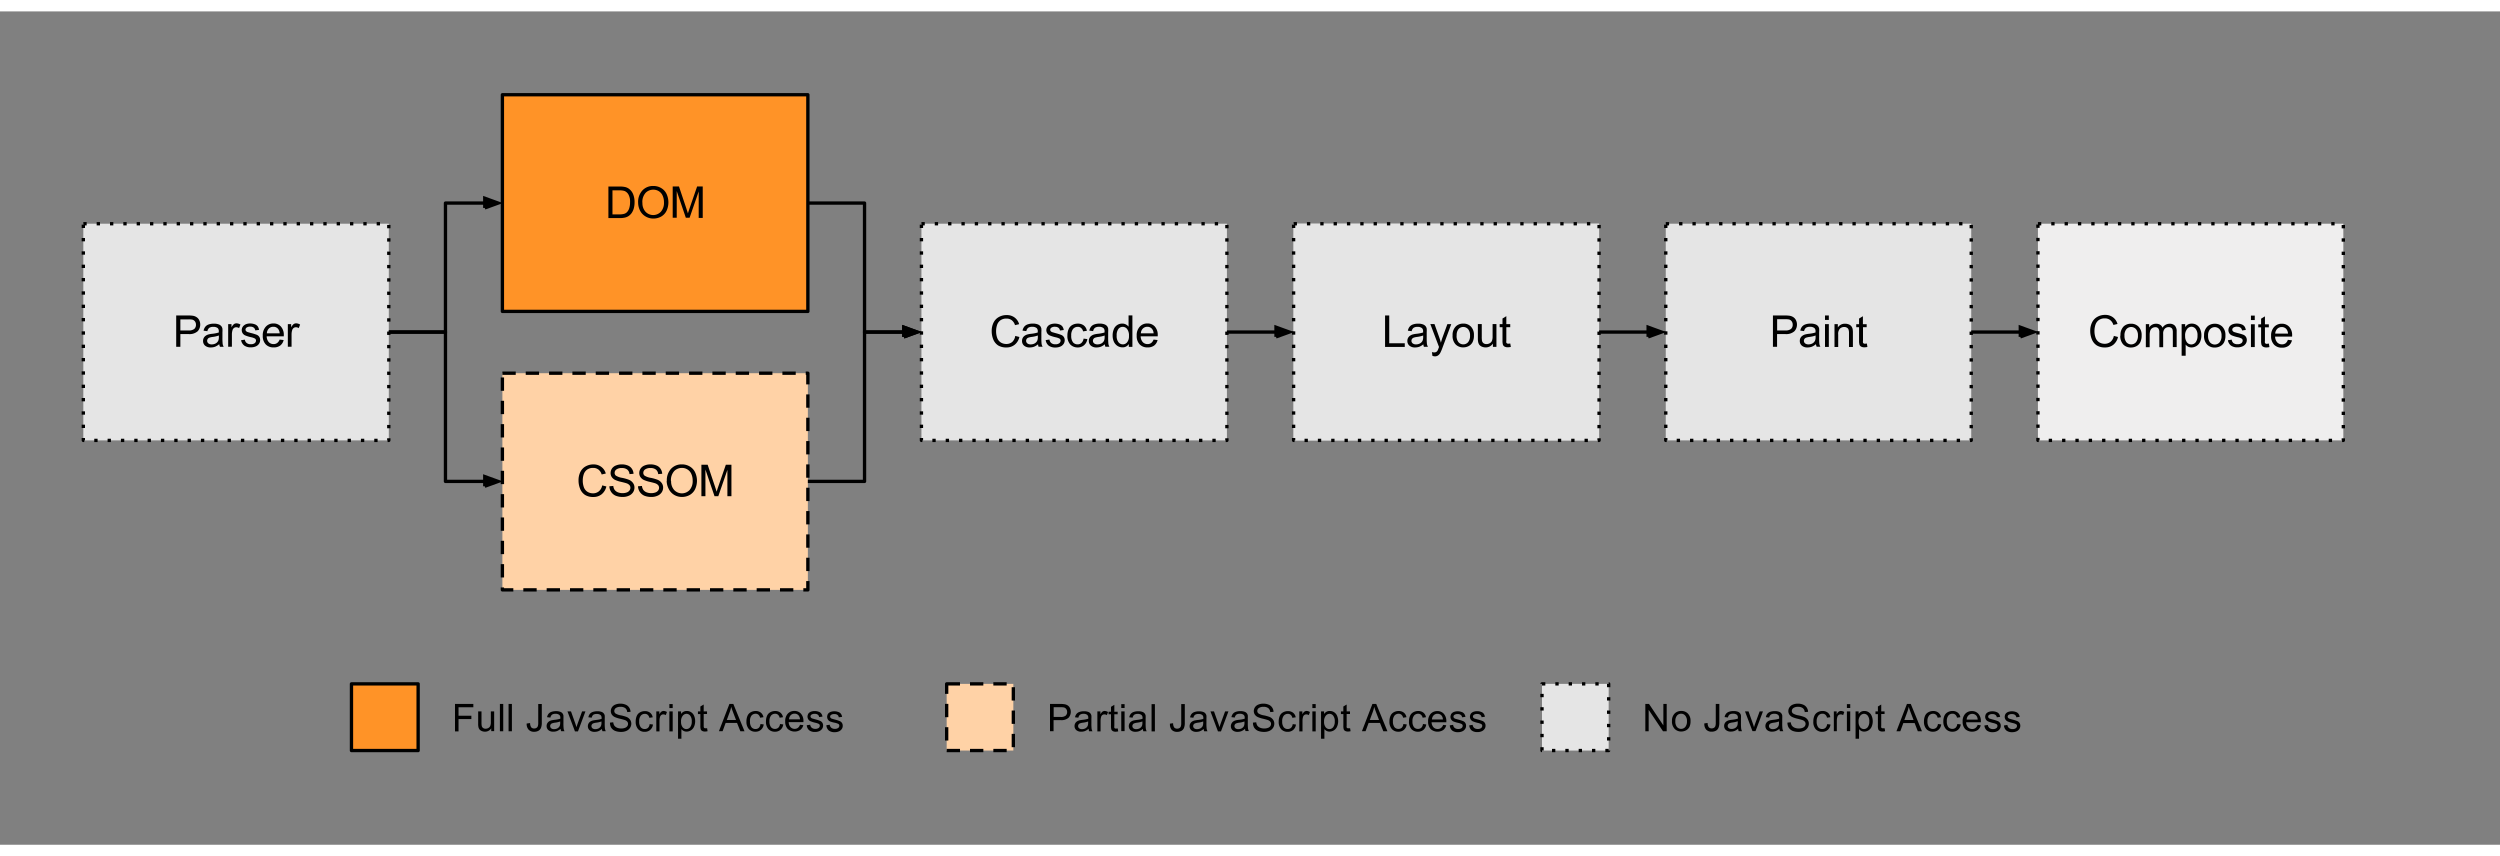 <svg xmlns="http://www.w3.org/2000/svg" id="Layer_1" width="730" height="250" data-name="Layer 1" viewBox="0 0 750 250"><rect x="0" y="0" width="750" height="250" fill="#808080" stroke="none"/><defs><style>.cls-1,.cls-6{fill:#e5e5e5}.cls-2,.cls-4,.cls-9{fill:none}.cls-2,.cls-4,.cls-6,.cls-7,.cls-9{stroke:#000}.cls-2,.cls-4,.cls-6,.cls-9{stroke-linejoin:round}.cls-2,.cls-6{stroke-dasharray:1 3}.cls-3{fill:#ff9327}.cls-5{fill:#efeeee}.cls-7{stroke-miterlimit:10}.cls-8{fill:#ffd2a6}.cls-9{stroke-dasharray:4 3}.cls-10{fill-opacity:0}</style></defs><title>browser-rendering-pipeline</title><path d="M25,63.69h91.64v65H25v-65Z" class="cls-1"/><path d="M25,63.69h91.64v65H25v-65Z" class="cls-2"/><path d="M52.86,100.66V91.22h3.56a9.43,9.43,0,0,1,1.44.08,2.85,2.85,0,0,1,1.15.45,2.22,2.22,0,0,1,.77.91,2.85,2.85,0,0,1,.29,1.29,2.9,2.9,0,0,1-.77,2,3.68,3.68,0,0,1-2.78.84H54.11v3.83H52.86v0Zm1.25-4.95h2.45a2.57,2.57,0,0,0,1.72-.45A1.62,1.62,0,0,0,58.79,94a1.65,1.65,0,0,0-.3-1,1.42,1.42,0,0,0-.79-0.53,5.44,5.44,0,0,0-1.17-.08H54.11v3.34Zm11.66,4.11a4.66,4.66,0,0,1-1.24.77,3.64,3.64,0,0,1-1.28.22,2.49,2.49,0,0,1-1.73-.55,1.81,1.81,0,0,1-.6-1.4,1.83,1.83,0,0,1,.82-1.58,2.6,2.6,0,0,1,.84-0.38,6.91,6.91,0,0,1,1-.18,10.3,10.3,0,0,0,2.06-.4V96a1.28,1.28,0,0,0-.33-1A2,2,0,0,0,64,94.64a2.09,2.09,0,0,0-1.22.29,1.67,1.67,0,0,0-.56,1l-1.14-.15a2.69,2.69,0,0,1,.51-1.17,2.18,2.18,0,0,1,1-.69,4.49,4.49,0,0,1,1.55-.25,4,4,0,0,1,1.42.21,1.88,1.88,0,0,1,.81.52,1.68,1.68,0,0,1,.36.78,7,7,0,0,1,0,1.07v1.54a17.67,17.67,0,0,0,.07,2,2.8,2.8,0,0,0,.3.82H66a2.5,2.5,0,0,1-.23-0.79h0Zm-0.1-2.6a8.32,8.32,0,0,1-1.9.44,5,5,0,0,0-1,.23,1,1,0,0,0-.26,1.7,1.55,1.55,0,0,0,1,.3,2.43,2.43,0,0,0,1.2-.29,1.87,1.87,0,0,0,.77-0.81,2.86,2.86,0,0,0,.18-1.15V97.21h0Zm2.78,3.43V93.81h1v1a2.8,2.8,0,0,1,.74-1,1.29,1.29,0,0,1,.74-0.23,2.27,2.27,0,0,1,1.2.37L71.73,95a1.68,1.68,0,0,0-.85-0.25,1.09,1.09,0,0,0-.69.23,1.17,1.17,0,0,0-.43.63A4.51,4.51,0,0,0,69.57,97v3.59H68.46v0.08Zm3.85-2,1.14-.18a1.62,1.62,0,0,0,.56,1,1.86,1.86,0,0,0,1.24.37,1.84,1.84,0,0,0,1.18-.32,1,1,0,0,0,.38-0.77,0.69,0.69,0,0,0-.34-0.62,4.41,4.41,0,0,0-1.18-.4,10.77,10.77,0,0,1-1.77-.55,1.86,1.86,0,0,1-.74-0.66,1.82,1.82,0,0,1,.52-2.4A2.33,2.33,0,0,1,74,93.76a3.54,3.54,0,0,1,1-.14,3.87,3.87,0,0,1,1.4.23,1.92,1.92,0,0,1,.91.63,2.39,2.39,0,0,1,.4,1.06l-1.13.15a1.23,1.23,0,0,0-.45-0.82,1.61,1.61,0,0,0-1-.3,1.84,1.84,0,0,0-1.14.27,0.76,0.76,0,0,0-.34.62,0.64,0.64,0,0,0,.14.4,1.08,1.08,0,0,0,.45.32l1,0.29A14.46,14.46,0,0,1,77,97a1.67,1.67,0,0,1,.77.62,1.7,1.7,0,0,1,.27,1,1.9,1.9,0,0,1-.34,1.09,2.19,2.19,0,0,1-1,.8,3.59,3.59,0,0,1-1.44.27,3.24,3.24,0,0,1-2-.55,2.59,2.59,0,0,1-.94-1.63v0Zm11.59-.2,1.2,0.14a2.87,2.87,0,0,1-1,1.63,3.19,3.19,0,0,1-2,.58,3.13,3.13,0,0,1-2.38-.92,3.61,3.61,0,0,1-.88-2.6,3.74,3.74,0,0,1,.89-2.67,3,3,0,0,1,2.31-1,2.91,2.91,0,0,1,2.24.93,3.72,3.72,0,0,1,.87,2.62v0.32H80a2.7,2.7,0,0,0,.63,1.73,1.93,1.93,0,0,0,1.44.59,1.8,1.8,0,0,0,1.09-.33A2.25,2.25,0,0,0,83.89,98.45Zm-3.81-1.88H83.9a2.33,2.33,0,0,0-.44-1.29A1.76,1.76,0,0,0,82,94.61a1.87,1.87,0,0,0-1.36.54,2.13,2.13,0,0,0-.58,1.43h0Zm6.27,4.08V93.81h1v1a2.8,2.8,0,0,1,.74-1,1.29,1.29,0,0,1,.74-0.23,2.27,2.27,0,0,1,1.2.37L89.63,95a1.68,1.68,0,0,0-.85-0.25,1.09,1.09,0,0,0-.69.23,1.17,1.17,0,0,0-.43.63A4.51,4.51,0,0,0,87.47,97v3.59H86.36v0.08Z"/><path d="M150.72,25h91.64V90H150.72V25Z" class="cls-3"/><path d="M150.72,25h91.64V90H150.72V25Z" class="cls-4"/><path d="M182.52,62V52.53h3.26a7.72,7.72,0,0,1,1.68.14,3.13,3.13,0,0,1,1.39.67A3.87,3.87,0,0,1,190,55a6.27,6.27,0,0,1,.37,2.24,6.75,6.75,0,0,1-.25,1.91,4.56,4.56,0,0,1-.65,1.37,3.62,3.62,0,0,1-.87.85,3.52,3.52,0,0,1-1.13.48,6.8,6.8,0,0,1-1.51.15h-3.4Zm1.25-1.11h2a5,5,0,0,0,1.46-.16,2.14,2.14,0,0,0,.85-0.49,3.09,3.09,0,0,0,.69-1.2,5.92,5.92,0,0,0,.25-1.83,4.37,4.37,0,0,0-.48-2.27,2.44,2.44,0,0,0-1.18-1.07,5,5,0,0,0-1.62-.19h-2v7.21h0Zm7.67-3.49a5.08,5.08,0,0,1,1.26-3.67A4.29,4.29,0,0,1,196,52.37a4.47,4.47,0,0,1,2.36.63,4,4,0,0,1,1.59,1.73,6,6,0,0,1,0,5.11,4,4,0,0,1-1.63,1.72,4.72,4.72,0,0,1-2.29.58,4.5,4.5,0,0,1-2.39-.65A4.23,4.23,0,0,1,192,59.73,5.38,5.38,0,0,1,191.44,57.37Zm1.29,0a3.8,3.8,0,0,0,.92,2.69,3.17,3.17,0,0,0,4.62,0,4,4,0,0,0,.92-2.82,4.69,4.69,0,0,0-.4-2,2.91,2.91,0,0,0-1.14-1.33,3,3,0,0,0-1.65-.46,3.2,3.2,0,0,0-2.29.92,4.07,4.07,0,0,0-1,3v0Zm9.08,4.58V52.51h1.88l2.24,6.68,0.45,1.4q0.15-.51.49-1.51l2.27-6.57h1.68v9.44h-1.21V54l-2.73,7.9h-1.13l-2.73-8v8h-1.21Z"/><path d="M276.43,63.69h91.64v65H276.43v-65Z" class="cls-1"/><path d="M276.43,63.69h91.64v65H276.43v-65Z" class="cls-2"/><path d="M304.57,97.35l1.25,0.32A4.15,4.15,0,0,1,304.4,100a3.86,3.86,0,0,1-2.49.81,4.53,4.53,0,0,1-2.49-.62A3.91,3.91,0,0,1,298,98.45a6.52,6.52,0,0,1-.49-2.54,5.56,5.56,0,0,1,.56-2.57,3.83,3.83,0,0,1,1.59-1.66A4.66,4.66,0,0,1,302,91.1a3.82,3.82,0,0,1,2.38.73,3.71,3.71,0,0,1,1.36,2l-1.24.29a2.88,2.88,0,0,0-1-1.5,2.53,2.53,0,0,0-1.57-.47,3,3,0,0,0-1.81.52,2.8,2.8,0,0,0-1,1.4,5.78,5.78,0,0,0-.29,1.81,5.92,5.92,0,0,0,.34,2.1,2.72,2.72,0,0,0,1.09,1.35,3.1,3.1,0,0,0,1.61.44,2.7,2.7,0,0,0,1.79-.6A3,3,0,0,0,304.57,97.35Zm6.89,2.47a4.67,4.67,0,0,1-1.24.77,3.64,3.64,0,0,1-1.28.22,2.49,2.49,0,0,1-1.73-.55,1.81,1.81,0,0,1-.6-1.4,1.83,1.83,0,0,1,.82-1.58,2.6,2.6,0,0,1,.84-0.38,6.91,6.91,0,0,1,1-.18,10.3,10.3,0,0,0,2.06-.4V96a1.28,1.28,0,0,0-.33-1,2,2,0,0,0-1.32-.38,2.09,2.09,0,0,0-1.22.29,1.67,1.67,0,0,0-.56,1l-1.14-.15a2.69,2.69,0,0,1,.51-1.17,2.18,2.18,0,0,1,1-.69,4.49,4.49,0,0,1,1.55-.25,4,4,0,0,1,1.42.21,1.88,1.88,0,0,1,.81.52,1.68,1.68,0,0,1,.36.78,7,7,0,0,1,0,1.07v1.54a17.67,17.67,0,0,0,.07,2,2.8,2.8,0,0,0,.3.82h-1.21a2.5,2.5,0,0,1-.16-0.79h0Zm-0.1-2.6a8.32,8.32,0,0,1-1.9.44,5,5,0,0,0-1,.23,1,1,0,0,0-.26,1.7,1.55,1.55,0,0,0,1,.3,2.43,2.43,0,0,0,1.2-.29,1.87,1.87,0,0,0,.77-0.81,2.86,2.86,0,0,0,.18-1.15V97.21h0Zm2.34,1.39,1.14-.18a1.62,1.62,0,0,0,.54,1.06,1.86,1.86,0,0,0,1.24.37,1.84,1.84,0,0,0,1.18-.32,1,1,0,0,0,.38-0.77,0.69,0.69,0,0,0-.34-0.62,4.41,4.41,0,0,0-1.18-.4,10.77,10.77,0,0,1-1.77-.55,1.86,1.86,0,0,1-.74-0.66,1.82,1.82,0,0,1,.52-2.4,2.33,2.33,0,0,1,.74-0.34,3.54,3.54,0,0,1,1-.14,3.87,3.87,0,0,1,1.4.23,1.92,1.92,0,0,1,.91.63,2.39,2.39,0,0,1,.4,1.06l-1.13.15a1.23,1.23,0,0,0-.45-0.82,1.61,1.61,0,0,0-1-.3,1.84,1.84,0,0,0-1.14.27,0.76,0.76,0,0,0-.34.62,0.64,0.64,0,0,0,.14.4,1.08,1.08,0,0,0,.45.32l1,0.29a14.46,14.46,0,0,1,1.72.54,1.67,1.67,0,0,1,.77.62,1.7,1.7,0,0,1,.27,1,1.9,1.9,0,0,1-.34,1.09,2.19,2.19,0,0,1-1,.8,3.59,3.59,0,0,1-1.44.27,3.24,3.24,0,0,1-2-.55,2.59,2.59,0,0,1-.92-1.67h0Zm11.36-.45,1.14,0.14a2.92,2.92,0,0,1-1,1.85,2.79,2.79,0,0,1-1.88.66,3,3,0,0,1-2.25-.91,3.75,3.75,0,0,1-.85-2.64,4.84,4.84,0,0,1,.36-1.94,2.57,2.57,0,0,1,1.11-1.25,3.36,3.36,0,0,1,1.63-.41,2.86,2.86,0,0,1,1.83.56,2.54,2.54,0,0,1,.91,1.59l-1.13.18a1.86,1.86,0,0,0-.58-1,1.41,1.41,0,0,0-1-.36,1.8,1.8,0,0,0-1.43.63,3,3,0,0,0-.55,2,3.13,3.13,0,0,0,.52,2,1.75,1.75,0,0,0,1.39.62,1.63,1.63,0,0,0,1.14-.41,2.13,2.13,0,0,0,.65-1.31h0Zm6.44,1.66a4.66,4.66,0,0,1-1.24.77,3.64,3.64,0,0,1-1.28.22,2.49,2.49,0,0,1-1.73-.55,1.81,1.81,0,0,1-.6-1.4,1.83,1.83,0,0,1,.82-1.58,2.6,2.6,0,0,1,.84-0.38,6.91,6.91,0,0,1,1-.18,10.3,10.3,0,0,0,2.06-.4V96a1.28,1.28,0,0,0-.33-1,2,2,0,0,0-1.32-.38,2.09,2.09,0,0,0-1.22.29,1.67,1.67,0,0,0-.56,1l-1.14-.15a2.69,2.69,0,0,1,.51-1.17,2.18,2.18,0,0,1,1-.69,4.49,4.49,0,0,1,1.55-.25,4,4,0,0,1,1.42.21,1.88,1.88,0,0,1,.81.52,1.68,1.68,0,0,1,.36.78,7,7,0,0,1,0,1.07v1.54a17.68,17.68,0,0,0,.07,2,2.8,2.8,0,0,0,.3.82h-1.21a2.5,2.5,0,0,1-.15-0.79h0Zm-0.1-2.6a8.32,8.32,0,0,1-1.9.44,5,5,0,0,0-1,.23,1,1,0,0,0-.26,1.7,1.55,1.55,0,0,0,1,.3,2.43,2.43,0,0,0,1.2-.29,1.87,1.87,0,0,0,.77-0.81,2.86,2.86,0,0,0,.18-1.15V97.21h0Zm7.24,3.43V99.78a2.12,2.12,0,0,1-1.91,1,2.72,2.72,0,0,1-1.5-.44,3,3,0,0,1-1.07-1.26,4.41,4.41,0,0,1-.37-1.85,4.78,4.78,0,0,1,.34-1.85,2.69,2.69,0,0,1,2.54-1.73,2.27,2.27,0,0,1,1.1.26,2.3,2.3,0,0,1,.8.67V91.2h1.15v9.44h-1.08ZM335,97.25a3,3,0,0,0,.55,2,1.65,1.65,0,0,0,2.6,0,2.87,2.87,0,0,0,.54-1.9,3.15,3.15,0,0,0-.55-2.06,1.65,1.65,0,0,0-1.33-.66,1.61,1.61,0,0,0-1.29.63A3.17,3.17,0,0,0,335,97.25Zm11.07,1.2,1.2,0.14a2.87,2.87,0,0,1-1,1.63,3.19,3.19,0,0,1-2,.58,3.13,3.13,0,0,1-2.38-.92,3.61,3.61,0,0,1-.88-2.6,3.74,3.74,0,0,1,.89-2.67,3,3,0,0,1,2.31-1,2.91,2.91,0,0,1,2.24.93,3.72,3.72,0,0,1,.87,2.62v0.32H342.2a2.7,2.7,0,0,0,.63,1.73,1.93,1.93,0,0,0,1.44.59,1.8,1.8,0,0,0,1.09-.33A2.25,2.25,0,0,0,346.07,98.45Zm-3.81-1.88h3.82a2.33,2.33,0,0,0-.44-1.29,1.76,1.76,0,0,0-1.43-.67,1.87,1.87,0,0,0-1.36.54,2.13,2.13,0,0,0-.59,1.43h0Z"/><path d="M388.08,63.69h91.64v65H388.08v-65Z" class="cls-5"/><path d="M388.08,63.69h91.64v65H388.08v-65Z" class="cls-6"/><path d="M415.52,100.66V91.22h1.25v8.33h4.66v1.11h-5.91Zm11.54-.84a4.67,4.67,0,0,1-1.24.77,3.64,3.64,0,0,1-1.28.22,2.49,2.49,0,0,1-1.73-.55,1.81,1.81,0,0,1-.6-1.4,1.83,1.83,0,0,1,.82-1.58,2.6,2.6,0,0,1,.84-0.38,6.9,6.9,0,0,1,1-.18,10.3,10.3,0,0,0,2.06-.4q0-.23,0-0.3a1.28,1.28,0,0,0-.33-1,2,2,0,0,0-1.32-.38,2.09,2.09,0,0,0-1.22.29,1.67,1.67,0,0,0-.56,1l-1.14-.15a2.69,2.69,0,0,1,.51-1.17,2.18,2.18,0,0,1,1-.69,4.49,4.49,0,0,1,1.55-.25,4,4,0,0,1,1.42.21,1.88,1.88,0,0,1,.81.52,1.68,1.68,0,0,1,.36.78,7,7,0,0,1,0,1.07v1.54a17.66,17.66,0,0,0,.07,2,2.8,2.8,0,0,0,.3.82h-1.21a2.5,2.5,0,0,1-.17-0.79h0Zm-0.1-2.6a8.32,8.32,0,0,1-1.9.44,5,5,0,0,0-1,.23,1,1,0,0,0-.26,1.7,1.55,1.55,0,0,0,1,.3,2.43,2.43,0,0,0,1.2-.29,1.87,1.87,0,0,0,.77-0.81,2.86,2.86,0,0,0,.18-1.15V97.21h0Zm2.76,6.07-0.14-1.09a2.79,2.79,0,0,0,.66.1,1.17,1.17,0,0,0,.62-0.14,1,1,0,0,0,.38-0.36,5.21,5.21,0,0,0,.36-0.85l0.1-.29-2.6-6.86h1.25l1.43,4q0.27,0.76.49,1.59,0.21-.8.48-1.57l1.46-4h1.17l-2.61,7a13,13,0,0,1-.65,1.55,2.28,2.28,0,0,1-.71.84,1.63,1.63,0,0,1-1,.27,2.37,2.37,0,0,1-.75-0.18h0Zm6.06-6.06a3.54,3.54,0,0,1,1.06-2.82,3.18,3.18,0,0,1,2.14-.76,3.07,3.07,0,0,1,2.31.92,3.52,3.52,0,0,1,.89,2.56,4.49,4.49,0,0,1-.4,2.07,2.76,2.76,0,0,1-1.15,1.18,3.39,3.39,0,0,1-1.65.41,3.09,3.09,0,0,1-2.32-.92,3.69,3.69,0,0,1-.89-2.63h0Zm1.2,0a3,3,0,0,0,.56,2,1.92,1.92,0,0,0,2.71.18l0.18-.18a3,3,0,0,0,.58-2,2.78,2.78,0,0,0-.58-1.91,1.92,1.92,0,0,0-2.71-.18l-0.18.18a2.92,2.92,0,0,0-.54,1.92h0Zm10.89,3.42v-1a2.53,2.53,0,0,1-2.17,1.15,2.82,2.82,0,0,1-1.14-.23,2,2,0,0,1-.78-0.58,2.23,2.23,0,0,1-.34-0.87,4.91,4.91,0,0,1-.08-1.07V93.8h1.17v3.79a7,7,0,0,0,.07,1.22,1.24,1.24,0,0,0,.45.73,1.45,1.45,0,0,0,.88.26,1.92,1.92,0,0,0,1-.26,1.53,1.53,0,0,0,.66-0.73,3.68,3.68,0,0,0,.19-1.35V93.79h1.15v6.84h-1Zm5.22-1,0.16,1a4.11,4.11,0,0,1-.88.11,2,2,0,0,1-1-.21,1.14,1.14,0,0,1-.48-0.52,4.32,4.32,0,0,1-.14-1.37V94.73H449.9V93.82h0.85V92.13l1.15-.7v2.39h1.17v0.91H451.9v4a2.35,2.35,0,0,0,0,.65,0.53,0.53,0,0,0,.21.22,0.75,0.75,0,0,0,.38.08,4.18,4.18,0,0,0,.54-0.05v0Z"/><path d="M499.73,63.69h91.64v65H499.73v-65Z" class="cls-1"/><path d="M499.73,63.69h91.64v65H499.73v-65Z" class="cls-2"/><path d="M531.88,100.66V91.22h3.56a9.43,9.43,0,0,1,1.44.08,2.85,2.85,0,0,1,1.15.45,2.22,2.22,0,0,1,.77.91,2.85,2.85,0,0,1,.29,1.29,2.9,2.9,0,0,1-.77,2,3.68,3.68,0,0,1-2.78.84h-2.42v3.83h-1.25v0Zm1.25-4.95h2.45a2.57,2.57,0,0,0,1.72-.45,1.62,1.62,0,0,0,.51-1.28,1.65,1.65,0,0,0-.3-1,1.42,1.42,0,0,0-.78-0.56,5.44,5.44,0,0,0-1.17-.08h-2.42v3.38h0Zm11.66,4.11a4.67,4.67,0,0,1-1.24.77,3.64,3.64,0,0,1-1.28.22,2.49,2.49,0,0,1-1.73-.55,1.81,1.81,0,0,1-.6-1.4,1.83,1.83,0,0,1,.82-1.58,2.6,2.6,0,0,1,.84-0.38,6.91,6.91,0,0,1,1-.18,10.3,10.3,0,0,0,2.06-.4V96a1.28,1.28,0,0,0-.33-1,2,2,0,0,0-1.32-.38,2.09,2.09,0,0,0-1.22.29,1.67,1.67,0,0,0-.56,1l-1.14-.15a2.69,2.69,0,0,1,.51-1.17,2.18,2.18,0,0,1,1-.69,4.49,4.49,0,0,1,1.55-.25,4,4,0,0,1,1.42.21,1.88,1.88,0,0,1,.81.52,1.68,1.68,0,0,1,.36.78,7,7,0,0,1,0,1.07v1.54a17.67,17.67,0,0,0,.07,2,2.8,2.8,0,0,0,.3.82H545a2.5,2.5,0,0,1-.21-0.79h0Zm-0.1-2.6a8.32,8.32,0,0,1-1.9.44,5,5,0,0,0-1,.23,1,1,0,0,0-.26,1.7,1.55,1.55,0,0,0,1,.3,2.43,2.43,0,0,0,1.2-.29,1.87,1.87,0,0,0,.77-0.81,2.86,2.86,0,0,0,.18-1.15V97.21h0Zm2.81-4.67V91.22h1.15v1.33H547.5Zm0,8.11V93.82h1.15v6.84H547.5Zm2.85,0V93.82h1v1a2.47,2.47,0,0,1,2.18-1.13,2.81,2.81,0,0,1,1.13.22,1.76,1.76,0,0,1,.78.59,2.1,2.1,0,0,1,.36.85,6.17,6.17,0,0,1,.07,1.13v4.2H554.7V96.45a3,3,0,0,0-.14-1,1,1,0,0,0-.47-0.56,1.47,1.47,0,0,0-.81-0.22,1.88,1.88,0,0,0-1.28.47,2.32,2.32,0,0,0-.54,1.79v3.74h-1.11Zm9.71-1,0.16,1a4.11,4.11,0,0,1-.88.11,2,2,0,0,1-1-.21,1.14,1.14,0,0,1-.48-0.52,4.32,4.32,0,0,1-.14-1.37V94.74h-0.85V93.83h0.85V92.14l1.15-.7v2.39H560v0.91H558.9v4a2.34,2.34,0,0,0,0,.65,0.53,0.53,0,0,0,.21.22,0.75,0.75,0,0,0,.38.08,4.18,4.18,0,0,0,.52-0.06v0Z"/><path d="M611.38,63.69H703v65H611.38v-65Z" class="cls-5"/><path d="M611.38,63.69H703v65H611.38v-65Z" class="cls-2"/><path d="M634.15,97.35l1.25,0.32A4.15,4.15,0,0,1,634,100a3.86,3.86,0,0,1-2.49.81,4.53,4.53,0,0,1-2.49-.62,3.91,3.91,0,0,1-1.46-1.8,6.52,6.52,0,0,1-.49-2.54,5.56,5.56,0,0,1,.56-2.57,3.83,3.83,0,0,1,1.59-1.66,4.66,4.66,0,0,1,2.29-.58,3.82,3.82,0,0,1,2.38.73,3.71,3.71,0,0,1,1.36,2l-1.24.29a2.88,2.88,0,0,0-1-1.5,2.53,2.53,0,0,0-1.57-.47,3,3,0,0,0-1.81.52,2.8,2.8,0,0,0-1,1.4,5.78,5.78,0,0,0-.29,1.81,5.92,5.92,0,0,0,.34,2.1,2.72,2.72,0,0,0,1.09,1.35,3.1,3.1,0,0,0,1.61.44,2.7,2.7,0,0,0,1.79-.6A3,3,0,0,0,634.15,97.35Zm2-.11a3.54,3.54,0,0,1,1-2.79,3.18,3.18,0,0,1,2.14-.76,3.07,3.07,0,0,1,2.31.92,3.52,3.52,0,0,1,.89,2.56,4.49,4.49,0,0,1-.4,2.07,2.76,2.76,0,0,1-1.15,1.18,3.39,3.39,0,0,1-1.65.41,3.09,3.09,0,0,1-2.32-.92,3.69,3.69,0,0,1-.88-2.67h0Zm1.2,0a3,3,0,0,0,.56,2,1.92,1.92,0,0,0,2.71.18l0.18-.18a3,3,0,0,0,.58-2,2.78,2.78,0,0,0-.58-1.91,1.92,1.92,0,0,0-2.71-.18l-0.18.18a2.93,2.93,0,0,0-.57,1.91h0Zm6.4,3.42V93.82h1v1A2.34,2.34,0,0,1,645.6,94a2.45,2.45,0,0,1,1.22-.3,2.21,2.21,0,0,1,1.24.32,1.64,1.64,0,0,1,.69.88,2.46,2.46,0,0,1,2.12-1.2,2.09,2.09,0,0,1,1.57.56A2.39,2.39,0,0,1,653,96v4.7h-1.15V96.39a3.17,3.17,0,0,0-.11-1,0.91,0.91,0,0,0-.41-0.49,1.28,1.28,0,0,0-.7-0.19,1.62,1.62,0,0,0-1.2.48,2.11,2.11,0,0,0-.48,1.54v4H647.8V96.29a1.94,1.94,0,0,0-.29-1.17,1.05,1.05,0,0,0-.92-0.38,1.66,1.66,0,0,0-.91.26,1.51,1.51,0,0,0-.6.76,4.41,4.41,0,0,0-.18,1.43v3.54h-1.17Zm10.74,2.62V93.81h1.06V94.7a2.59,2.59,0,0,1,.84-0.78,2.39,2.39,0,0,1,1.15-.26,2.65,2.65,0,0,1,2.54,1.73,4.53,4.53,0,0,1,.34,1.79,4.64,4.64,0,0,1-.37,1.9,2.85,2.85,0,0,1-2.61,1.73,2.3,2.3,0,0,1-1-.23,2.27,2.27,0,0,1-.74-0.63v3.34h-1.21Zm1.06-6a3,3,0,0,0,.54,2,1.64,1.64,0,0,0,1.29.63,1.68,1.68,0,0,0,1.32-.65,3.13,3.13,0,0,0,.55-2,3,3,0,0,0-.54-2,1.6,1.6,0,0,0-1.28-.66,1.68,1.68,0,0,0-1.32.7,3.1,3.1,0,0,0-.58,2h0Zm5.68,0a3.54,3.54,0,0,1,1.06-2.82,3.18,3.18,0,0,1,2.14-.76,3.07,3.07,0,0,1,2.31.92,3.52,3.52,0,0,1,.89,2.56,4.49,4.49,0,0,1-.4,2.07,2.76,2.76,0,0,1-1.15,1.18,3.39,3.39,0,0,1-1.65.41,3.09,3.09,0,0,1-2.32-.92,3.69,3.69,0,0,1-.9-2.68Zm1.2,0a3,3,0,0,0,.56,2,1.92,1.92,0,0,0,2.71.18l0.18-.18a3,3,0,0,0,.58-2,2.78,2.78,0,0,0-.58-1.91,1.92,1.92,0,0,0-2.71-.18l-0.18.18a2.92,2.92,0,0,0-.58,1.87Zm5.94,1.37,1.14-.18a1.62,1.62,0,0,0,.49,1,1.86,1.86,0,0,0,1.24.37,1.84,1.84,0,0,0,1.18-.32,1,1,0,0,0,.38-0.77,0.69,0.69,0,0,0-.34-0.62,4.41,4.41,0,0,0-1.18-.4,10.77,10.77,0,0,1-1.77-.55,1.86,1.86,0,0,1-.74-0.66,1.82,1.82,0,0,1,.52-2.4,2.33,2.33,0,0,1,.74-0.34,3.54,3.54,0,0,1,1-.14,3.87,3.87,0,0,1,1.4.23,1.92,1.92,0,0,1,.91.63,2.39,2.39,0,0,1,.4,1.06l-1.13.15a1.23,1.23,0,0,0-.45-0.82,1.61,1.61,0,0,0-1-.3,1.84,1.84,0,0,0-1.14.27,0.76,0.76,0,0,0-.34.62,0.64,0.64,0,0,0,.14.4,1.08,1.08,0,0,0,.45.32l1,0.29A14.46,14.46,0,0,1,673,97a1.67,1.67,0,0,1,.77.62,1.7,1.7,0,0,1,.27,1,1.9,1.9,0,0,1-.34,1.09,2.19,2.19,0,0,1-1,.8,3.59,3.59,0,0,1-1.44.27,3.24,3.24,0,0,1-2-.55,2.59,2.59,0,0,1-.9-1.63Zm6.91-6.06V91.26h1.15v1.33h-1.15Zm0,8.11V93.86h1.15v6.84h-1.15Zm5.39-1,0.16,1a4.11,4.11,0,0,1-.88.11,2,2,0,0,1-1-.21,1.14,1.14,0,0,1-.48-0.52,4.32,4.32,0,0,1-.14-1.37V94.78h-0.85V93.87h0.85V92.18l1.15-.7v2.39h1.17v0.91h-1.17v4a2.34,2.34,0,0,0,0,.65,0.53,0.53,0,0,0,.21.22,0.75,0.75,0,0,0,.38.08,4.18,4.18,0,0,0,.54-0.1V99.7Zm5.72-1.17,1.2,0.14a2.87,2.87,0,0,1-1,1.63,3.19,3.19,0,0,1-2,.58,3.13,3.13,0,0,1-2.38-.92,3.61,3.61,0,0,1-.88-2.6,3.74,3.74,0,0,1,.89-2.67,3,3,0,0,1,2.31-1,2.91,2.91,0,0,1,2.24.93,3.72,3.72,0,0,1,.87,2.62v0.32h-5.11a2.7,2.7,0,0,0,.63,1.73,1.93,1.93,0,0,0,1.44.59,1.8,1.8,0,0,0,1.09-.33,2.25,2.25,0,0,0,.69-1.1v0.08Zm-3.81-1.88h3.82a2.33,2.33,0,0,0-.44-1.29,1.76,1.76,0,0,0-1.43-.67,1.87,1.87,0,0,0-1.36.54,2.13,2.13,0,0,0-.6,1.35v0.07Z"/><path d="M368.08,96.19H382.8" class="cls-4"/><path d="M382.8,97.64l4-1.45-4-1.45v2.9Z" class="cls-7"/><path d="M479.72,96.19h14.72" class="cls-4"/><path d="M494.44,97.64l4-1.45-4-1.45v2.9Z" class="cls-7"/><path d="M591.37,96.19h14.72" class="cls-4"/><path d="M606.09,97.64l4-1.45-4-1.45v2.9Z" class="cls-7"/><path d="M150.72,108.54h91.64v65H150.72v-65Z" class="cls-8"/><path d="M150.72,108.54h91.64v65H150.72v-65Z" class="cls-9"/><path d="M180.66,142.19l1.25,0.32a4.15,4.15,0,0,1-1.42,2.35,3.86,3.86,0,0,1-2.49.81,4.53,4.53,0,0,1-2.49-.62,3.91,3.91,0,0,1-1.46-1.8,6.51,6.51,0,0,1-.49-2.54,5.56,5.56,0,0,1,.56-2.57,3.83,3.83,0,0,1,1.59-1.66,4.66,4.66,0,0,1,2.29-.58,3.82,3.82,0,0,1,2.38.73,3.71,3.71,0,0,1,1.36,2l-1.24.29a2.88,2.88,0,0,0-1-1.5,2.53,2.53,0,0,0-1.57-.47,3,3,0,0,0-1.81.52,2.8,2.8,0,0,0-1,1.4,5.78,5.78,0,0,0-.29,1.81,5.92,5.92,0,0,0,.34,2.1,2.72,2.72,0,0,0,1.09,1.35,3.1,3.1,0,0,0,1.61.44,2.7,2.7,0,0,0,1.79-.6A3,3,0,0,0,180.66,142.19Zm2.15,0.27,1.18-.1a2.6,2.6,0,0,0,.38,1.15,2.26,2.26,0,0,0,.95.74,3.69,3.69,0,0,0,1.46.27,3.59,3.59,0,0,0,1.26-.21,1.75,1.75,0,0,0,.81-0.59,1.33,1.33,0,0,0,.27-0.81,1.2,1.2,0,0,0-.26-0.77,2,2,0,0,0-.85-0.56q-0.38-.14-1.69-0.45a8.82,8.82,0,0,1-1.81-.59,2.69,2.69,0,0,1-1-.88,2.17,2.17,0,0,1-.33-1.18,2.41,2.41,0,0,1,.4-1.33,2.52,2.52,0,0,1,1.2-.93,4.42,4.42,0,0,1,1.73-.33,4.65,4.65,0,0,1,1.85.34,2.59,2.59,0,0,1,1.22,1,2.88,2.88,0,0,1,.48,1.48l-1.21.1a1.9,1.9,0,0,0-.66-1.35,2.47,2.47,0,0,0-1.63-.47,2.59,2.59,0,0,0-1.65.43,1.23,1.23,0,0,0-.52,1,1.07,1.07,0,0,0,.37.84,4.91,4.91,0,0,0,1.88.67,12,12,0,0,1,2.09.6,2.81,2.81,0,0,1,1.21,1,2.29,2.29,0,0,1,.4,1.33,2.57,2.57,0,0,1-.44,1.43,2.82,2.82,0,0,1-1.24,1,4.25,4.25,0,0,1-1.81.37,5.45,5.45,0,0,1-2.14-.37,3.11,3.11,0,0,1-1.36-1.13,3.22,3.22,0,0,1-.54-1.71h0Zm8.6,0,1.18-.1a2.6,2.6,0,0,0,.38,1.15,2.26,2.26,0,0,0,.95.74,3.69,3.69,0,0,0,1.46.27,3.59,3.59,0,0,0,1.26-.21,1.75,1.75,0,0,0,.81-0.59,1.33,1.33,0,0,0,.27-0.81,1.2,1.2,0,0,0-.26-0.77,2,2,0,0,0-.85-0.56q-0.38-.14-1.69-0.45a8.82,8.82,0,0,1-1.81-.59,2.69,2.69,0,0,1-1-.88,2.17,2.17,0,0,1-.33-1.18,2.41,2.41,0,0,1,.4-1.33,2.52,2.52,0,0,1,1.2-.93,4.42,4.42,0,0,1,1.73-.33,4.65,4.65,0,0,1,1.85.34,2.59,2.59,0,0,1,1.22,1,2.88,2.88,0,0,1,.48,1.48l-1.21.1a1.9,1.9,0,0,0-.66-1.35,2.47,2.47,0,0,0-1.63-.47,2.59,2.59,0,0,0-1.65.43,1.23,1.23,0,0,0-.52,1,1.07,1.07,0,0,0,.37.84,4.91,4.91,0,0,0,1.88.67,12,12,0,0,1,2.09.6,2.81,2.81,0,0,1,1.21,1,2.29,2.29,0,0,1,.4,1.33,2.57,2.57,0,0,1-.44,1.43,2.82,2.82,0,0,1-1.24,1,4.25,4.25,0,0,1-1.81.37,5.45,5.45,0,0,1-2.14-.37,3.11,3.11,0,0,1-1.36-1.13,3.22,3.22,0,0,1-.55-1.71h0Zm8.64-1.57a5.08,5.08,0,0,1,1.26-3.67,4.29,4.29,0,0,1,3.26-1.33,4.47,4.47,0,0,1,2.36.63,4,4,0,0,1,1.59,1.73,6,6,0,0,1,0,5.11,4,4,0,0,1-1.63,1.72,4.72,4.72,0,0,1-2.29.58,4.5,4.5,0,0,1-2.39-.65,4.23,4.23,0,0,1-1.59-1.76,5.38,5.38,0,0,1-.62-2.35h0.05Zm1.29,0a3.8,3.8,0,0,0,.92,2.69,3.17,3.17,0,0,0,4.62,0,4,4,0,0,0,.92-2.82,4.69,4.69,0,0,0-.4-2,2.91,2.91,0,0,0-1.14-1.33,3,3,0,0,0-1.68-.48,3.2,3.2,0,0,0-2.29.92,4.07,4.07,0,0,0-1,3.06v0Zm9.08,4.58V136h1.88l2.24,6.68,0.45,1.4q0.15-.51.49-1.51l2.27-6.57h1.68v9.44h-1.21v-7.9l-2.73,7.9h-1.13l-2.73-8v8h-1.21Z"/><path d="M116.64,96.19h17V57.5h17" class="cls-10"/><path d="M116.64,96.19h17V57.5h11.75" class="cls-4"/><path d="M145.43,58.95l4-1.45-4-1.45v2.9Z" class="cls-7"/><path d="M116.64,96.19h17V141h17" class="cls-10"/><path d="M116.64,96.19h17V141h11.75" class="cls-4"/><path d="M145.43,142.45l4-1.45-4-1.45v2.9Z" class="cls-7"/><path d="M242.36,57.5h17V96.19h17" class="cls-10"/><path d="M242.36,57.5h17V96.19h11.75" class="cls-4"/><path d="M271.15,97.64l4-1.45-4-1.45v2.9Z" class="cls-7"/><path d="M242.36,141h17V96.2h17" class="cls-10"/><path d="M242.36,141h17V96.2h11.75" class="cls-4"/><path d="M271.15,97.65l4-1.45-4-1.45v2.9Z" class="cls-7"/><path d="M105.44,201.74h20v20h-20v-20Z" class="cls-3"/><path d="M105.44,201.74h20v20h-20v-20Z" class="cls-4"/><path d="M127.65,196.79H286.51V226.7H127.65V196.79Z" class="cls-10"/><path d="M136.5,215.95v-8.19H142v1h-4.44v2.53h3.85v1h-3.85V216H136.5v-0.06Zm10.87,0v-0.87a2.19,2.19,0,0,1-1.88,1,2.42,2.42,0,0,1-1-.21,1.65,1.65,0,0,1-.67-0.51,1.81,1.81,0,0,1-.3-0.74,4.48,4.48,0,0,1-.07-0.93V210h1v3.28a5.24,5.24,0,0,0,.07,1.06,1.1,1.1,0,0,0,.4.63,1.25,1.25,0,0,0,.76.22,1.66,1.66,0,0,0,.85-0.23,1.3,1.3,0,0,0,.56-0.63,3.14,3.14,0,0,0,.16-1.15V210h1v5.92h-0.88Zm2.6,0v-8.19h1v8.19h-1Zm2.6,0v-8.19h1v8.19h-1Zm5.46-2.32,1-.14a2.21,2.21,0,0,0,.34,1.29,1.14,1.14,0,0,0,.88.34,1.28,1.28,0,0,0,.69-0.18,1,1,0,0,0,.41-0.51,3.15,3.15,0,0,0,.12-1v-5.65h1.07v5.58a4.09,4.09,0,0,1-.25,1.59,1.8,1.8,0,0,1-.78.87,2.63,2.63,0,0,1-1.26.29,2.14,2.14,0,0,1-1.65-.62,2.52,2.52,0,0,1-.6-1.86h0Zm10.15,1.59a3.89,3.89,0,0,1-1.07.67,3.08,3.08,0,0,1-1.1.19,2.15,2.15,0,0,1-1.51-.48,1.59,1.59,0,0,1-.52-1.22,1.63,1.63,0,0,1,.19-0.78,1.73,1.73,0,0,1,.52-0.59,2.5,2.5,0,0,1,.73-0.33q0.29-.07.89-0.15a8.63,8.63,0,0,0,1.79-.34v-0.26a1.09,1.09,0,0,0-.29-0.87,1.66,1.66,0,0,0-1.14-.34,1.82,1.82,0,0,0-1.06.25,1.55,1.55,0,0,0-.49.88l-1-.12a2.35,2.35,0,0,1,.43-1,1.94,1.94,0,0,1,.89-0.6,4.08,4.08,0,0,1,1.35-.21,3.53,3.53,0,0,1,1.24.18,1.43,1.43,0,0,1,1,1.13,7,7,0,0,1,0,.93v1.29a13.29,13.29,0,0,0,.07,1.77,2.55,2.55,0,0,0,.25.71h-1a2.42,2.42,0,0,1-.17-0.7h0ZM168.1,213a6.82,6.82,0,0,1-1.63.38,4.15,4.15,0,0,0-.88.21,0.84,0.84,0,0,0-.4.33,0.82,0.82,0,0,0-.14.47,0.88,0.88,0,0,0,.3.67,1.33,1.33,0,0,0,.89.26,2.12,2.12,0,0,0,1-.25,1.65,1.65,0,0,0,.67-0.7,2.53,2.53,0,0,0,.15-1V213h0Zm4.39,3L170.24,210h1.06l1.26,3.54q0.21,0.58.38,1.2,0.14-.47.37-1.13l1.32-3.61h1L173.39,216h-0.9Zm8.07-.73a3.89,3.89,0,0,1-1.07.67,3.08,3.08,0,0,1-1.1.19,2.15,2.15,0,0,1-1.51-.48,1.59,1.59,0,0,1-.52-1.22,1.63,1.63,0,0,1,.19-0.78,1.73,1.73,0,0,1,.52-0.59,2.5,2.5,0,0,1,.73-0.33q0.29-.07.89-0.15a8.63,8.63,0,0,0,1.79-.34v-0.26a1.09,1.09,0,0,0-.29-0.87,1.66,1.66,0,0,0-1.14-.34A1.82,1.82,0,0,0,178,211a1.55,1.55,0,0,0-.49.88l-1-.12a2.35,2.35,0,0,1,.43-1,1.94,1.94,0,0,1,.89-0.6,4.08,4.08,0,0,1,1.35-.21,3.53,3.53,0,0,1,1.24.18,1.43,1.43,0,0,1,1,1.13,7,7,0,0,1,0,.93v1.27a13.29,13.29,0,0,0,.07,1.77,2.55,2.55,0,0,0,.25.71h-1a2.42,2.42,0,0,1-.17-0.7h0ZM180.48,213a6.82,6.82,0,0,1-1.63.38,4.15,4.15,0,0,0-.88.21,0.84,0.84,0,0,0-.4.33,0.82,0.82,0,0,0-.14.47,0.88,0.88,0,0,0,.3.67,1.33,1.33,0,0,0,.89.26,2.12,2.12,0,0,0,1-.25,1.65,1.65,0,0,0,.67-0.7,2.53,2.53,0,0,0,.15-1V213h0Zm2.49,0.36,1-.1a2.3,2.3,0,0,0,.33,1,2,2,0,0,0,.82.63,3.27,3.27,0,0,0,1.26.23,3,3,0,0,0,1.09-.18,1.51,1.51,0,0,0,.71-0.49,1.21,1.21,0,0,0,.23-0.71,1,1,0,0,0-.23-0.67,1.6,1.6,0,0,0-.73-0.48q-0.33-.12-1.46-0.4a8,8,0,0,1-1.58-.51,2.19,2.19,0,0,1-.88-0.76,1.92,1.92,0,0,1-.29-1,2.1,2.1,0,0,1,.34-1.15,2.19,2.19,0,0,1,1-.81,3.86,3.86,0,0,1,1.51-.29,3.93,3.93,0,0,1,1.59.3,2.25,2.25,0,0,1,1.07.87,2.38,2.38,0,0,1,.41,1.28l-1,.08a1.64,1.64,0,0,0-.56-1.17,2.2,2.2,0,0,0-1.43-.4,2.31,2.31,0,0,0-1.43.36,1.07,1.07,0,0,0-.45.87,0.94,0.94,0,0,0,.32.73,4.31,4.31,0,0,0,1.63.59,10.84,10.84,0,0,1,1.81.51,2.39,2.39,0,0,1,1,.84,2,2,0,0,1,.34,1.17,2.22,2.22,0,0,1-.37,1.22,2.5,2.5,0,0,1-1.07.91,3.8,3.8,0,0,1-1.58.32,4.86,4.86,0,0,1-1.87-.32,2.66,2.66,0,0,1-1.17-1,2.84,2.84,0,0,1-.33-1.49Zm11.92,0.45,1,0.12a2.51,2.51,0,0,1-.82,1.61,2.43,2.43,0,0,1-1.63.58,2.56,2.56,0,0,1-2-.8,3.26,3.26,0,0,1-.73-2.28,4.11,4.11,0,0,1,.32-1.68,2.19,2.19,0,0,1,1-1.09,2.87,2.87,0,0,1,1.42-.36,2.45,2.45,0,0,1,1.58.49,2.16,2.16,0,0,1,.78,1.37l-1,.15a1.6,1.6,0,0,0-.49-0.89,1.24,1.24,0,0,0-.85-0.3,1.57,1.57,0,0,0-1.24.55,2.58,2.58,0,0,0-.47,1.72,2.73,2.73,0,0,0,.45,1.74,1.49,1.49,0,0,0,1.2.54,1.43,1.43,0,0,0,1-.36,1.79,1.79,0,0,0,.48-1.13v0Zm2,2.17V210h0.91v0.89a2.36,2.36,0,0,1,.63-0.82,1.13,1.13,0,0,1,.65-0.21,2,2,0,0,1,1,.32l-0.34.93a1.42,1.42,0,0,0-.73-0.22,1,1,0,0,0-1,.76,4,4,0,0,0-.16,1.17V216h-1Zm3.92-7V207.8h1V209h-1Zm0,7V210h1V216h-1Zm2.6,2.27V210h0.91v0.77a2.27,2.27,0,0,1,.73-0.67,2,2,0,0,1,1-.23,2.29,2.29,0,0,1,1.33.4,2.32,2.32,0,0,1,.87,1.1,3.88,3.88,0,0,1,.3,1.55,3.92,3.92,0,0,1-.33,1.63,2.46,2.46,0,0,1-2.25,1.51,1.91,1.91,0,0,1-.89-0.21,2.16,2.16,0,0,1-.66-0.55v2.89h-1Zm0.91-5.19a2.57,2.57,0,0,0,.47,1.69,1.42,1.42,0,0,0,1.11.55,1.47,1.47,0,0,0,1.15-.56,2.71,2.71,0,0,0,.48-1.76,2.63,2.63,0,0,0-.47-1.7,1.4,1.4,0,0,0-1.11-.56,1.45,1.45,0,0,0-1.14.6,2.66,2.66,0,0,0-.5,1.72v0Zm7.81,2,0.14,0.88a3.48,3.48,0,0,1-.76.1,1.68,1.68,0,0,1-.85-0.18,1,1,0,0,1-.43-0.45,3.59,3.59,0,0,1-.12-1.18V210.8h-0.73V210h0.73v-1.47l1-.6V210h1v0.77h-1v3.48a1.68,1.68,0,0,0,.05.55,0.42,0.42,0,0,0,.16.19,0.71,0.71,0,0,0,.34.07Zm3.54,0.89,3.15-8.19H220l3.35,8.19h-1.24l-1-2.49h-3.42l-0.91,2.47h-1.14v0Zm2.36-3.37h2.78l-0.87-2.27q-0.38-1-.58-1.69a10,10,0,0,1-.44,1.57Zm10.08,1.2,1,0.12a2.51,2.51,0,0,1-.82,1.61,2.43,2.43,0,0,1-1.63.58,2.56,2.56,0,0,1-2-.8,3.26,3.26,0,0,1-.73-2.28,4.11,4.11,0,0,1,.32-1.68,2.19,2.19,0,0,1,1-1.09,2.87,2.87,0,0,1,1.42-.36,2.45,2.45,0,0,1,1.58.49,2.16,2.16,0,0,1,.78,1.37l-1,.15a1.6,1.6,0,0,0-.49-0.89,1.24,1.24,0,0,0-.85-0.3,1.57,1.57,0,0,0-1.24.55A2.58,2.58,0,0,0,225,213a2.73,2.73,0,0,0,.45,1.74,1.49,1.49,0,0,0,1.2.54,1.43,1.43,0,0,0,1-.36,1.79,1.79,0,0,0,.48-1.1h0Zm5.86,0,1,0.12a2.51,2.51,0,0,1-.82,1.61,2.43,2.43,0,0,1-1.63.58,2.56,2.56,0,0,1-2-.8,3.26,3.26,0,0,1-.73-2.28,4.11,4.11,0,0,1,.32-1.68,2.19,2.19,0,0,1,1-1.09,2.87,2.87,0,0,1,1.42-.36,2.45,2.45,0,0,1,1.58.49,2.16,2.16,0,0,1,.78,1.37l-1,.15a1.6,1.6,0,0,0-.49-0.89,1.24,1.24,0,0,0-.85-0.3,1.57,1.57,0,0,0-1.24.55,2.58,2.58,0,0,0-.47,1.72,2.73,2.73,0,0,0,.45,1.74,1.49,1.49,0,0,0,1.2.54,1.43,1.43,0,0,0,1-.36,1.79,1.79,0,0,0,.51-1.1h0ZM240,214l1,0.12a2.56,2.56,0,0,1-.92,1.43,3.11,3.11,0,0,1-3.76-.3,3.18,3.18,0,0,1-.76-2.25,3.27,3.27,0,0,1,.77-2.32,2.64,2.64,0,0,1,2-.82,2.5,2.5,0,0,1,1.94.81,3.2,3.2,0,0,1,.76,2.27v0.27h-4.42a2.29,2.29,0,0,0,.55,1.5,1.63,1.63,0,0,0,1.24.52,1.54,1.54,0,0,0,.95-0.29A1.93,1.93,0,0,0,240,214h0Zm-3.3-1.62H240a2,2,0,0,0-.38-1.13,1.54,1.54,0,0,0-1.24-.58,1.58,1.58,0,0,0-1.17.47,1.83,1.83,0,0,0-.49,1.28v0Zm5.36,1.76,1-.15a1.42,1.42,0,0,0,.47.92,1.64,1.64,0,0,0,1.07.32,1.57,1.57,0,0,0,1-.27,0.86,0.86,0,0,0,.34-0.67,0.6,0.6,0,0,0-.3-0.54,4.19,4.19,0,0,0-1-.34,9,9,0,0,1-1.53-.48,1.52,1.52,0,0,1-.72-2l0-.07a1.54,1.54,0,0,1,.49-0.56,1.84,1.84,0,0,1,.63-0.29,3,3,0,0,1,.88-0.12,3.28,3.28,0,0,1,1.21.21,1.59,1.59,0,0,1,.78.54,2.06,2.06,0,0,1,.36.92l-1,.14a1.06,1.06,0,0,0-.38-0.71,1.39,1.39,0,0,0-.91-0.26,1.64,1.64,0,0,0-1,.23,0.65,0.65,0,0,0-.3.54,0.53,0.53,0,0,0,.12.34,0.91,0.91,0,0,0,.38.27l0.89,0.25a12.41,12.41,0,0,1,1.48.47,1.46,1.46,0,0,1,.91,1.39,1.64,1.64,0,0,1-.3,1,1.91,1.91,0,0,1-.84.69,3,3,0,0,1-1.25.25,2.77,2.77,0,0,1-1.76-.48,2.23,2.23,0,0,1-.75-1.46h0Zm5.86,0,1-.15a1.42,1.42,0,0,0,.47.92,1.64,1.64,0,0,0,1.07.32,1.57,1.57,0,0,0,1-.27,0.86,0.86,0,0,0,.34-0.67,0.6,0.6,0,0,0-.3-0.54,4.19,4.19,0,0,0-1-.34A9,9,0,0,1,249,213a1.52,1.52,0,0,1-.72-2l0-.07a1.54,1.54,0,0,1,.49-0.56,1.84,1.84,0,0,1,.63-0.29,3,3,0,0,1,.88-0.12,3.28,3.28,0,0,1,1.21.21,1.59,1.59,0,0,1,.78.54,2.06,2.06,0,0,1,.36.92l-1,.14a1.06,1.06,0,0,0-.38-0.71,1.39,1.39,0,0,0-.91-0.26,1.64,1.64,0,0,0-1,.23,0.65,0.65,0,0,0-.3.54,0.53,0.53,0,0,0,.12.34,0.91,0.91,0,0,0,.38.27l0.89,0.25a12.41,12.41,0,0,1,1.48.47,1.46,1.46,0,0,1,.91,1.39,1.64,1.64,0,0,1-.3,1,1.91,1.91,0,0,1-.84.69,3,3,0,0,1-1.25.25,2.77,2.77,0,0,1-1.76-.48,2.23,2.23,0,0,1-.75-1.46h0Z"/><path d="M284,201.74h20v20H284v-20Z" class="cls-8"/><path d="M284,201.74h20v20H284v-20Z" class="cls-9"/><path d="M306.23,196.79H465.09V226.7H306.23V196.79Z" class="cls-10"/><path d="M315,215.95v-8.19h3.09a7,7,0,0,1,1.24.08,2.41,2.41,0,0,1,1,.38,1.93,1.93,0,0,1,.66.78,2.68,2.68,0,0,1-.43,2.9,3.19,3.19,0,0,1-2.39.71h-2.1v3.32H315v0Zm1.09-4.29h2.12a2.25,2.25,0,0,0,1.48-.38,1.4,1.4,0,0,0,.45-1.11,1.43,1.43,0,0,0-.26-0.87,1.24,1.24,0,0,0-.69-0.49,4.94,4.94,0,0,0-1-.07H316.1v2.93h0Zm10.47,3.56a3.89,3.89,0,0,1-1.07.67,3.08,3.08,0,0,1-1.1.19,2.15,2.15,0,0,1-1.51-.48,1.59,1.59,0,0,1-.52-1.22,1.63,1.63,0,0,1,.19-0.78,1.73,1.73,0,0,1,.52-0.59,2.5,2.5,0,0,1,.73-0.33q0.29-.07.89-0.15a8.63,8.63,0,0,0,1.79-.34v-0.26a1.09,1.09,0,0,0-.29-0.87,1.66,1.66,0,0,0-1.14-.34A1.82,1.82,0,0,0,324,211a1.55,1.55,0,0,0-.49.88l-1-.12a2.35,2.35,0,0,1,.43-1,1.94,1.94,0,0,1,.89-0.6,4.08,4.08,0,0,1,1.35-.21,3.53,3.53,0,0,1,1.24.18,1.43,1.43,0,0,1,1,1.13,7,7,0,0,1,0,.93v1.29a13.29,13.29,0,0,0,.07,1.77,2.55,2.55,0,0,0,.25.71h-1a2.42,2.42,0,0,1-.15-0.7h0ZM326.48,213a6.82,6.82,0,0,1-1.63.38,4.15,4.15,0,0,0-.88.21,0.84,0.84,0,0,0-.4.33,0.82,0.82,0,0,0-.14.47,0.88,0.88,0,0,0,.3.67,1.33,1.33,0,0,0,.89.26,2.12,2.12,0,0,0,1-.25,1.65,1.65,0,0,0,.67-0.7,2.53,2.53,0,0,0,.15-1V213h0Zm2.73,3V210h0.91v0.89a2.36,2.36,0,0,1,.63-0.82,1.13,1.13,0,0,1,.65-0.21,2,2,0,0,1,1,.32l-0.34.93a1.42,1.42,0,0,0-.73-0.22,1,1,0,0,0-1,.76,4,4,0,0,0-.16,1.17V216h-1Zm6.11-.89,0.14,0.88a3.48,3.48,0,0,1-.76.1,1.68,1.68,0,0,1-.85-0.18,1,1,0,0,1-.43-0.45,3.59,3.59,0,0,1-.12-1.18v-3.42h-0.73v-0.77h0.73v-1.47l1-.6v2.07h1v0.77h-1v3.48a1.68,1.68,0,0,0,0,.55,0.42,0.42,0,0,0,.16.19,0.71,0.71,0,0,0,.34.07Zm1.06-6.13v-1.17h1v1.17h-1Zm0,7V210h1v5.92h-1Zm6.46-.73a3.89,3.89,0,0,1-1.07.67,3.08,3.08,0,0,1-1.1.19,2.15,2.15,0,0,1-1.51-.48,1.59,1.59,0,0,1-.52-1.22,1.63,1.63,0,0,1,.19-0.78,1.73,1.73,0,0,1,.52-0.59,2.5,2.5,0,0,1,.73-0.33q0.29-.07.89-0.15a8.63,8.63,0,0,0,1.79-.34v-0.26a1.09,1.09,0,0,0-.29-0.87,1.66,1.66,0,0,0-1.14-.34,1.82,1.82,0,0,0-1.06.25,1.55,1.55,0,0,0-.49.88l-1-.12a2.35,2.35,0,0,1,.43-1,1.94,1.94,0,0,1,.89-0.6,4.08,4.08,0,0,1,1.35-.21,3.53,3.53,0,0,1,1.24.18,1.43,1.43,0,0,1,1,1.13,7,7,0,0,1,0,.93v1.29a13.3,13.3,0,0,0,.07,1.77,2.55,2.55,0,0,0,.25.71h-1a2.42,2.42,0,0,1-.15-0.7h0ZM342.76,213a6.82,6.82,0,0,1-1.63.38,4.15,4.15,0,0,0-.88.21,0.84,0.84,0,0,0-.4.33,0.82,0.82,0,0,0-.14.47,0.88,0.88,0,0,0,.3.67,1.33,1.33,0,0,0,.89.26,2.12,2.12,0,0,0,1-.25,1.65,1.65,0,0,0,.67-0.7,2.53,2.53,0,0,0,.15-1V213h0Zm2.71,3v-8.19h1V216h-1Zm5.46-2.32,1-.14a2.21,2.21,0,0,0,.34,1.29,1.14,1.14,0,0,0,.88.34,1.28,1.28,0,0,0,.69-0.18,1,1,0,0,0,.41-0.51,3.15,3.15,0,0,0,.12-1V207.8h1.07v5.58a4.08,4.08,0,0,1-.25,1.59,1.8,1.8,0,0,1-.78.87,2.63,2.63,0,0,1-1.26.29,2.14,2.14,0,0,1-1.65-.62,2.52,2.52,0,0,1-.5-1.88Zm10.15,1.59a3.89,3.89,0,0,1-1.07.67,3.08,3.08,0,0,1-1.1.19,2.15,2.15,0,0,1-1.51-.48,1.59,1.59,0,0,1-.52-1.22,1.63,1.63,0,0,1,.19-0.78,1.73,1.73,0,0,1,.52-0.59,2.5,2.5,0,0,1,.73-0.33q0.29-.07.89-0.15a8.63,8.63,0,0,0,1.79-.34v-0.26a1.09,1.09,0,0,0-.29-0.87,1.66,1.66,0,0,0-1.14-.34,1.82,1.82,0,0,0-1.06.25,1.55,1.55,0,0,0-.49.88l-1-.12a2.36,2.36,0,0,1,.43-1,1.94,1.94,0,0,1,.89-0.6,4.08,4.08,0,0,1,1.35-.21,3.53,3.53,0,0,1,1.24.18,1.43,1.43,0,0,1,1,1.13,7,7,0,0,1,0,.93v1.27a13.3,13.3,0,0,0,.07,1.77,2.55,2.55,0,0,0,.25.71h-1a2.42,2.42,0,0,1-.15-0.7h0ZM361,213a6.82,6.82,0,0,1-1.63.38,4.15,4.15,0,0,0-.88.21,0.84,0.84,0,0,0-.4.33,0.82,0.82,0,0,0-.14.47,0.88,0.88,0,0,0,.3.67,1.33,1.33,0,0,0,.89.26,2.12,2.12,0,0,0,1-.25,1.65,1.65,0,0,0,.67-0.7,2.53,2.53,0,0,0,.15-1V213h0Zm4.39,3L363.14,210h1.06l1.26,3.54q0.21,0.58.38,1.2,0.14-.47.37-1.13l1.32-3.61h1L366.29,216h-0.9Zm8.07-.73a3.89,3.89,0,0,1-1.07.67,3.08,3.08,0,0,1-1.1.19,2.15,2.15,0,0,1-1.51-.48,1.59,1.59,0,0,1-.52-1.22,1.62,1.62,0,0,1,.19-0.78A1.72,1.72,0,0,1,370,213a2.5,2.5,0,0,1,.73-0.33q0.29-.07.89-0.15a8.63,8.63,0,0,0,1.79-.34v-0.26a1.09,1.09,0,0,0-.29-0.87,1.66,1.66,0,0,0-1.14-.34,1.82,1.82,0,0,0-1.06.25,1.55,1.55,0,0,0-.49.88l-1-.12a2.35,2.35,0,0,1,.43-1,1.94,1.94,0,0,1,.89-0.6,4.08,4.08,0,0,1,1.35-.21,3.53,3.53,0,0,1,1.24.18,1.43,1.43,0,0,1,1,1.13,7,7,0,0,1,0,.93v1.27a13.29,13.29,0,0,0,.07,1.77,2.55,2.55,0,0,0,.25.71h-1a2.42,2.42,0,0,1-.15-0.7h0ZM373.38,213a6.82,6.82,0,0,1-1.63.38,4.15,4.15,0,0,0-.88.21,0.84,0.84,0,0,0-.4.33,0.82,0.82,0,0,0-.14.47,0.87,0.87,0,0,0,.3.67,1.33,1.33,0,0,0,.89.26,2.12,2.12,0,0,0,1-.25,1.65,1.65,0,0,0,.67-0.7,2.53,2.53,0,0,0,.15-1V213h0Zm2.49,0.36,1-.1a2.3,2.3,0,0,0,.33,1,2,2,0,0,0,.82.63,3.27,3.27,0,0,0,1.26.23,3,3,0,0,0,1.09-.18,1.51,1.51,0,0,0,.71-0.49,1.21,1.21,0,0,0,.23-0.71,1,1,0,0,0-.23-0.67,1.6,1.6,0,0,0-.73-0.48q-0.33-.12-1.46-0.4a8,8,0,0,1-1.58-.51,2.19,2.19,0,0,1-.88-0.76,1.92,1.92,0,0,1-.29-1,2.1,2.1,0,0,1,.34-1.15,2.19,2.19,0,0,1,1-.81,3.86,3.86,0,0,1,1.51-.29,3.93,3.93,0,0,1,1.59.3,2.25,2.25,0,0,1,1.07.87,2.38,2.38,0,0,1,.41,1.28l-1,.08a1.64,1.64,0,0,0-.56-1.17,2.2,2.2,0,0,0-1.43-.4,2.31,2.31,0,0,0-1.43.36,1.07,1.07,0,0,0-.45.87,0.94,0.94,0,0,0,.32.73,4.31,4.31,0,0,0,1.63.59,10.84,10.84,0,0,1,1.81.51,2.39,2.39,0,0,1,1,.84,2,2,0,0,1,.34,1.17,2.22,2.22,0,0,1-.37,1.22,2.5,2.5,0,0,1-1.07.91,3.8,3.8,0,0,1-1.58.32,4.86,4.86,0,0,1-1.87-.32,2.66,2.66,0,0,1-1.17-1,2.84,2.84,0,0,1-.34-1.49Zm11.92,0.45,1,0.12a2.51,2.51,0,0,1-.82,1.61,2.43,2.43,0,0,1-1.63.58,2.56,2.56,0,0,1-2-.8,3.26,3.26,0,0,1-.73-2.28,4.12,4.12,0,0,1,.32-1.68,2.19,2.19,0,0,1,1-1.09,2.87,2.87,0,0,1,1.42-.36,2.45,2.45,0,0,1,1.58.49,2.16,2.16,0,0,1,.78,1.37l-1,.15a1.6,1.6,0,0,0-.49-0.89,1.24,1.24,0,0,0-.85-0.3,1.57,1.57,0,0,0-1.24.55,2.58,2.58,0,0,0-.47,1.72,2.73,2.73,0,0,0,.45,1.74,1.49,1.49,0,0,0,1.2.54,1.43,1.43,0,0,0,1-.36,1.79,1.79,0,0,0,.5-1.13Zm2,2.17V210h0.91v0.89a2.36,2.36,0,0,1,.63-0.82,1.13,1.13,0,0,1,.65-0.21,2,2,0,0,1,1,.32l-0.34.93a1.42,1.42,0,0,0-.73-0.22,1,1,0,0,0-1,.76,4,4,0,0,0-.16,1.17V216h-1Zm3.92-7V207.8h1V209h-1Zm0,7V210h1V216h-1Zm2.6,2.27V210h0.91v0.77a2.27,2.27,0,0,1,.73-0.67,2,2,0,0,1,1-.23,2.29,2.29,0,0,1,1.33.4,2.32,2.32,0,0,1,.87,1.1,3.88,3.88,0,0,1,.3,1.55,3.92,3.92,0,0,1-.33,1.63,2.46,2.46,0,0,1-2.25,1.51,1.91,1.91,0,0,1-.89-0.21,2.16,2.16,0,0,1-.66-0.55v2.89h-1Zm0.91-5.19a2.57,2.57,0,0,0,.47,1.69,1.42,1.42,0,0,0,1.11.55,1.47,1.47,0,0,0,1.15-.56,2.71,2.71,0,0,0,.48-1.76,2.63,2.63,0,0,0-.47-1.7,1.4,1.4,0,0,0-1.11-.56,1.45,1.45,0,0,0-1.14.6,2.66,2.66,0,0,0-.49,1.72v0Zm7.81,2,0.14,0.88a3.48,3.48,0,0,1-.76.1,1.68,1.68,0,0,1-.85-0.18,1,1,0,0,1-.43-0.45,3.59,3.59,0,0,1-.12-1.18V210.8h-0.73V210H403v-1.47l1-.6V210h1v0.77h-1v3.48a1.68,1.68,0,0,0,0,.55,0.42,0.42,0,0,0,.16.19,0.71,0.71,0,0,0,.34.07Zm3.54,0.89,3.15-8.19h1.15l3.35,8.19H415l-1-2.49h-3.42l-0.91,2.47h-1.14Zm2.36-3.37h2.78l-0.87-2.27q-0.38-1-.58-1.69a10,10,0,0,1-.44,1.57Zm10.08,1.2,1,0.12a2.51,2.51,0,0,1-.82,1.61,2.43,2.43,0,0,1-1.63.58,2.56,2.56,0,0,1-2-.8,3.26,3.26,0,0,1-.73-2.28,4.12,4.12,0,0,1,.32-1.68,2.19,2.19,0,0,1,1-1.09,2.87,2.87,0,0,1,1.42-.36,2.45,2.45,0,0,1,1.58.49,2.16,2.16,0,0,1,.78,1.37l-1,.15a1.6,1.6,0,0,0-.49-0.89,1.24,1.24,0,0,0-.85-0.3,1.57,1.57,0,0,0-1.24.55,2.58,2.58,0,0,0-.47,1.72,2.73,2.73,0,0,0,.45,1.74,1.49,1.49,0,0,0,1.2.54,1.43,1.43,0,0,0,1-.36,1.79,1.79,0,0,0,.47-1.1h0Zm5.86,0,1,0.12a2.51,2.51,0,0,1-.82,1.61,2.43,2.43,0,0,1-1.63.58,2.56,2.56,0,0,1-2-.8,3.26,3.26,0,0,1-.73-2.28,4.12,4.12,0,0,1,.32-1.68,2.19,2.19,0,0,1,1-1.09,2.87,2.87,0,0,1,1.42-.36,2.45,2.45,0,0,1,1.58.49,2.16,2.16,0,0,1,.78,1.37l-1,.15a1.6,1.6,0,0,0-.49-0.89,1.24,1.24,0,0,0-.85-0.3,1.57,1.57,0,0,0-1.24.55,2.58,2.58,0,0,0-.47,1.72,2.73,2.73,0,0,0,.45,1.74,1.49,1.49,0,0,0,1.2.54,1.43,1.43,0,0,0,1-.36,1.79,1.79,0,0,0,.49-1.1h0Zm6,0.26,1,0.12a2.56,2.56,0,0,1-.92,1.43,3.11,3.11,0,0,1-3.76-.3,3.18,3.18,0,0,1-.76-2.25,3.27,3.27,0,0,1,.77-2.32,2.64,2.64,0,0,1,2-.82,2.5,2.5,0,0,1,1.94.81,3.2,3.2,0,0,1,.76,2.27v0.27h-4.42a2.29,2.29,0,0,0,.55,1.5,1.63,1.63,0,0,0,1.24.52,1.54,1.54,0,0,0,1-.29,1.93,1.93,0,0,0,.67-0.93h0Zm-3.3-1.62h3.31a2,2,0,0,0-.38-1.13,1.54,1.54,0,0,0-1.24-.58,1.58,1.58,0,0,0-1.17.47,1.83,1.83,0,0,0-.5,1.28Zm5.36,1.76,1-.15a1.42,1.42,0,0,0,.47.92,1.64,1.64,0,0,0,1.07.32,1.57,1.57,0,0,0,1-.27,0.86,0.86,0,0,0,.34-0.67,0.6,0.6,0,0,0-.3-0.54,4.19,4.19,0,0,0-1-.34A9,9,0,0,1,436,213a1.52,1.52,0,0,1-.72-2l0-.07a1.54,1.54,0,0,1,.49-0.56,1.84,1.84,0,0,1,.63-0.29,3,3,0,0,1,.88-0.12,3.28,3.28,0,0,1,1.21.21,1.59,1.59,0,0,1,.78.54,2.06,2.06,0,0,1,.36.92l-1,.14a1.06,1.06,0,0,0-.38-0.71,1.39,1.39,0,0,0-.91-0.26,1.64,1.64,0,0,0-1,.23,0.65,0.65,0,0,0-.3.54,0.53,0.53,0,0,0,.12.34,0.91,0.91,0,0,0,.38.27l0.89,0.25a12.41,12.41,0,0,1,1.48.47,1.46,1.46,0,0,1,.91,1.39,1.64,1.64,0,0,1-.3,1,1.91,1.91,0,0,1-.84.69,3,3,0,0,1-1.25.25,2.77,2.77,0,0,1-1.76-.48,2.23,2.23,0,0,1-.73-1.46h0Zm5.86,0,1-.15a1.42,1.42,0,0,0,.47.92,1.64,1.64,0,0,0,1.07.32,1.57,1.57,0,0,0,1-.27,0.86,0.86,0,0,0,.34-0.67,0.6,0.6,0,0,0-.3-0.54,4.19,4.19,0,0,0-1-.34,9,9,0,0,1-1.53-.48,1.52,1.52,0,0,1-.72-2l0-.07a1.54,1.54,0,0,1,.49-0.56,1.84,1.84,0,0,1,.63-0.29,3,3,0,0,1,.88-0.12,3.28,3.28,0,0,1,1.21.21,1.59,1.59,0,0,1,.78.54,2.06,2.06,0,0,1,.36.92l-1,.14a1.06,1.06,0,0,0-.38-0.71,1.39,1.39,0,0,0-.91-0.26,1.64,1.64,0,0,0-1,.23,0.65,0.65,0,0,0-.3.54,0.53,0.53,0,0,0,.12.34,0.91,0.91,0,0,0,.38.27l0.89,0.25a12.41,12.41,0,0,1,1.48.47,1.46,1.46,0,0,1,.91,1.39,1.64,1.64,0,0,1-.3,1,1.91,1.91,0,0,1-.84.69,3,3,0,0,1-1.25.25,2.77,2.77,0,0,1-1.76-.48,2.23,2.23,0,0,1-.73-1.46h0Z"/><path d="M462.6,201.74h20v20h-20v-20Z" class="cls-1"/><path d="M462.6,201.74h20v20h-20v-20Z" class="cls-2"/><path d="M484.82,196.79H643.67V226.7H484.82V196.79Z" class="cls-10"/><path d="M493.6,215.95v-8.19h1.11l4.3,6.43v-6.43h1v8.19H498.9l-4.3-6.43v6.43h-1Zm8-3a3,3,0,0,1,.91-2.43,2.77,2.77,0,0,1,1.87-.66,2.65,2.65,0,0,1,2,.8,3,3,0,0,1,.78,2.21,3.93,3.93,0,0,1-.34,1.8,2.47,2.47,0,0,1-1,1,3,3,0,0,1-1.43.36,2.68,2.68,0,0,1-2-.8,3.23,3.23,0,0,1-.81-2.24Zm1,0a2.58,2.58,0,0,0,.49,1.72,1.65,1.65,0,0,0,2.33.16l0.16-.16a2.58,2.58,0,0,0,.51-1.74,2.41,2.41,0,0,0-.51-1.66,1.56,1.56,0,0,0-1.24-.58,1.59,1.59,0,0,0-1.25.56,2.52,2.52,0,0,0-.48,1.74v0Zm8.69,0.65,1-.14a2.21,2.21,0,0,0,.34,1.29,1.14,1.14,0,0,0,.88.34,1.28,1.28,0,0,0,.69-0.18,1,1,0,0,0,.41-0.51,3.15,3.15,0,0,0,.12-1v-5.65h1.07v5.58a4.09,4.09,0,0,1-.25,1.59,1.8,1.8,0,0,1-.78.87,2.63,2.63,0,0,1-1.26.29,2.14,2.14,0,0,1-1.65-.62,2.52,2.52,0,0,1-.56-1.83v0Zm10.15,1.59a3.89,3.89,0,0,1-1.07.67,3.08,3.08,0,0,1-1.1.19,2.15,2.15,0,0,1-1.51-.48,1.59,1.59,0,0,1-.52-1.22,1.62,1.62,0,0,1,.19-0.78,1.72,1.72,0,0,1,.52-0.59,2.5,2.5,0,0,1,.73-0.33q0.29-.07.89-0.15a8.63,8.63,0,0,0,1.79-.34V211.9a1.09,1.09,0,0,0-.29-0.87,1.66,1.66,0,0,0-1.14-.34,1.82,1.82,0,0,0-1.06.25,1.55,1.55,0,0,0-.49.88l-1-.12a2.35,2.35,0,0,1,.43-1,1.94,1.94,0,0,1,.89-0.6,4.08,4.08,0,0,1,1.35-.21,3.53,3.53,0,0,1,1.24.18,1.43,1.43,0,0,1,1,1.13,7,7,0,0,1,0,.93v1.32a13.29,13.29,0,0,0,.07,1.77,2.55,2.55,0,0,0,.25.71h-1a2.42,2.42,0,0,1-.17-0.7v0Zm-0.08-2.25a6.82,6.82,0,0,1-1.63.38,4.15,4.15,0,0,0-.88.21,0.84,0.84,0,0,0-.4.33,0.82,0.82,0,0,0-.14.47,0.87,0.87,0,0,0,.3.67,1.33,1.33,0,0,0,.89.26,2.12,2.12,0,0,0,1-.25,1.65,1.65,0,0,0,.67-0.7,2.53,2.53,0,0,0,.15-1v-0.37h0Zm4.39,3L523.5,210h1.06l1.26,3.54q0.21,0.58.38,1.2,0.14-.47.37-1.13l1.32-3.61h1l-2.24,5.92h-0.9Zm8.07-.73a3.89,3.89,0,0,1-1.07.67,3.08,3.08,0,0,1-1.1.19,2.15,2.15,0,0,1-1.51-.48,1.59,1.59,0,0,1-.52-1.22,1.63,1.63,0,0,1,.19-0.78,1.73,1.73,0,0,1,.52-0.59,2.5,2.5,0,0,1,.73-0.33q0.29-.07.89-0.15a8.63,8.63,0,0,0,1.79-.34v-0.26a1.09,1.09,0,0,0-.29-0.87,1.66,1.66,0,0,0-1.14-.34,1.82,1.82,0,0,0-1.06.25,1.55,1.55,0,0,0-.49.88l-1-.12a2.36,2.36,0,0,1,.43-1,1.94,1.94,0,0,1,.89-0.6,4.08,4.08,0,0,1,1.35-.21,3.53,3.53,0,0,1,1.24.18,1.43,1.43,0,0,1,1,1.13,7,7,0,0,1,0,.93v1.3a13.3,13.3,0,0,0,.07,1.77,2.55,2.55,0,0,0,.25.71h-1a2.42,2.42,0,0,1-.17-0.7v0ZM533.74,213a6.82,6.82,0,0,1-1.63.38,4.15,4.15,0,0,0-.88.21,0.84,0.84,0,0,0-.4.33,0.82,0.82,0,0,0-.14.47,0.88,0.88,0,0,0,.3.67,1.33,1.33,0,0,0,.89.26,2.12,2.12,0,0,0,1-.25,1.65,1.65,0,0,0,.67-0.7,2.53,2.53,0,0,0,.15-1V213h0Zm2.49,0.36,1-.1a2.3,2.3,0,0,0,.33,1,2,2,0,0,0,.82.63,3.27,3.27,0,0,0,1.26.23,3,3,0,0,0,1.09-.18,1.51,1.51,0,0,0,.71-0.49,1.21,1.21,0,0,0,.23-0.71,1,1,0,0,0-.23-0.67,1.6,1.6,0,0,0-.73-0.48q-0.33-.12-1.46-0.4a8,8,0,0,1-1.58-.51,2.19,2.19,0,0,1-.88-0.76,1.92,1.92,0,0,1-.29-1,2.1,2.1,0,0,1,.34-1.15,2.19,2.19,0,0,1,1-.81,3.86,3.86,0,0,1,1.51-.29,3.93,3.93,0,0,1,1.59.3,2.25,2.25,0,0,1,1.07.87,2.38,2.38,0,0,1,.41,1.28l-1,.08a1.64,1.64,0,0,0-.56-1.17,2.2,2.2,0,0,0-1.43-.4,2.31,2.31,0,0,0-1.43.36,1.07,1.07,0,0,0-.45.87,0.94,0.94,0,0,0,.32.73,4.31,4.31,0,0,0,1.63.59,10.84,10.84,0,0,1,1.81.51,2.39,2.39,0,0,1,1,.84,2,2,0,0,1,.34,1.17,2.22,2.22,0,0,1-.37,1.22,2.5,2.5,0,0,1-1.07.91,3.8,3.8,0,0,1-1.58.32,4.86,4.86,0,0,1-1.87-.32,2.66,2.66,0,0,1-1.17-1,2.84,2.84,0,0,1-.36-1.46h0Zm11.92,0.45,1,0.12a2.51,2.51,0,0,1-.82,1.61,2.43,2.43,0,0,1-1.63.58,2.56,2.56,0,0,1-2-.8A3.26,3.26,0,0,1,544,213a4.12,4.12,0,0,1,.32-1.68,2.19,2.19,0,0,1,1-1.09,2.87,2.87,0,0,1,1.42-.36,2.45,2.45,0,0,1,1.58.49,2.16,2.16,0,0,1,.78,1.37l-1,.15a1.6,1.6,0,0,0-.49-0.89,1.24,1.24,0,0,0-.85-0.3,1.57,1.57,0,0,0-1.24.55A2.58,2.58,0,0,0,545,213a2.73,2.73,0,0,0,.45,1.74,1.49,1.49,0,0,0,1.2.54,1.43,1.43,0,0,0,1-.36,1.79,1.79,0,0,0,.49-1.1h0Zm2,2.17V210H551v0.89a2.36,2.36,0,0,1,.63-0.82,1.13,1.13,0,0,1,.65-0.21,2,2,0,0,1,1,.32l-0.34.93a1.42,1.42,0,0,0-.73-0.22,1,1,0,0,0-1,.76,4,4,0,0,0-.16,1.17v3.11h-0.93Zm3.92-7v-1.17h1v1.17h-1Zm0,7V210h1v5.92h-1Zm2.6,2.27V210h0.91v0.77a2.28,2.28,0,0,1,.73-0.67,2,2,0,0,1,1-.23,2.29,2.29,0,0,1,1.33.4,2.32,2.32,0,0,1,.87,1.1,4.17,4.17,0,0,1,0,3.18,2.46,2.46,0,0,1-2.25,1.51,1.91,1.91,0,0,1-.89-0.21,2.16,2.16,0,0,1-.66-0.55v2.89h-1Zm0.91-5.19a2.57,2.57,0,0,0,.47,1.69,1.42,1.42,0,0,0,1.11.55,1.47,1.47,0,0,0,1.15-.56,2.7,2.7,0,0,0,.48-1.76,2.63,2.63,0,0,0-.47-1.7,1.4,1.4,0,0,0-1.11-.56,1.45,1.45,0,0,0-1.14.6,2.66,2.66,0,0,0-.5,1.75h0Zm7.81,2,0.14,0.88a3.48,3.48,0,0,1-.76.1,1.68,1.68,0,0,1-.85-0.18,1,1,0,0,1-.43-0.45,3.59,3.59,0,0,1-.12-1.18v-3.42h-0.73V210h0.73v-1.47l1-.6V210h1v0.77h-1v3.48a1.68,1.68,0,0,0,0,.55,0.42,0.42,0,0,0,.16.19,0.71,0.71,0,0,0,.34.07Zm3.54,0.89,3.15-8.19h1.15l3.35,8.19h-1.24l-0.95-2.46H571l-0.91,2.47h-1.16Zm2.36-3.37h2.78l-0.87-2.27q-0.38-1-.58-1.69a10,10,0,0,1-.44,1.57Zm10.08,1.2,1,0.12a2.51,2.51,0,0,1-.82,1.61,2.43,2.43,0,0,1-1.63.58,2.56,2.56,0,0,1-2-.8,3.26,3.26,0,0,1-.73-2.28,4.12,4.12,0,0,1,.32-1.68,2.19,2.19,0,0,1,1-1.09,2.87,2.87,0,0,1,1.42-.36,2.45,2.45,0,0,1,1.58.49,2.16,2.16,0,0,1,.78,1.37l-1,.15a1.6,1.6,0,0,0-.49-0.89,1.24,1.24,0,0,0-.85-0.3,1.57,1.57,0,0,0-1.24.55,2.58,2.58,0,0,0-.47,1.72,2.73,2.73,0,0,0,.45,1.74,1.49,1.49,0,0,0,1.2.54,1.43,1.43,0,0,0,1-.36,1.79,1.79,0,0,0,.48-1.07v0Zm5.86,0,1,0.12a2.51,2.51,0,0,1-.82,1.61,2.43,2.43,0,0,1-1.63.58,2.56,2.56,0,0,1-2-.8A3.26,3.26,0,0,1,583,213a4.12,4.12,0,0,1,.32-1.68,2.19,2.19,0,0,1,1-1.09,2.87,2.87,0,0,1,1.42-.36,2.45,2.45,0,0,1,1.58.49,2.16,2.16,0,0,1,.78,1.37l-1,.15a1.6,1.6,0,0,0-.49-0.89,1.24,1.24,0,0,0-.85-0.3,1.57,1.57,0,0,0-1.24.55,2.58,2.58,0,0,0-.47,1.72,2.73,2.73,0,0,0,.45,1.74,1.49,1.49,0,0,0,1.2.54,1.43,1.43,0,0,0,1-.36,1.79,1.79,0,0,0,.48-1.07v0Zm6,0.26,1,0.12a2.56,2.56,0,0,1-.92,1.43,3.11,3.11,0,0,1-3.76-.3,3.18,3.18,0,0,1-.76-2.25,3.27,3.27,0,0,1,.77-2.32,2.64,2.64,0,0,1,2-.82,2.5,2.5,0,0,1,1.94.81,3.2,3.2,0,0,1,.76,2.27v0.27h-4.42a2.29,2.29,0,0,0,.55,1.5,1.63,1.63,0,0,0,1.24.52,1.54,1.54,0,0,0,1-.29,1.93,1.93,0,0,0,.65-0.9v0ZM590,212.45h3.31a2,2,0,0,0-.38-1.13,1.54,1.54,0,0,0-1.24-.58,1.58,1.58,0,0,0-1.17.47A1.83,1.83,0,0,0,590,212.45Zm5.36,1.76,1-.15a1.42,1.42,0,0,0,.47.92,1.64,1.64,0,0,0,1.07.32,1.57,1.57,0,0,0,1-.27,0.86,0.86,0,0,0,.34-0.67,0.6,0.6,0,0,0-.3-0.54,4.19,4.19,0,0,0-1-.34,9,9,0,0,1-1.53-.48,1.52,1.52,0,0,1-.72-2l0-.07a1.54,1.54,0,0,1,.49-0.56,1.84,1.84,0,0,1,.63-0.29,3,3,0,0,1,.88-0.12,3.28,3.28,0,0,1,1.21.21,1.59,1.59,0,0,1,.78.54,2.06,2.06,0,0,1,.36.92l-1,.14a1.06,1.06,0,0,0-.38-0.71,1.39,1.39,0,0,0-.91-0.26,1.64,1.64,0,0,0-1,.23,0.65,0.65,0,0,0-.3.54,0.53,0.53,0,0,0,.12.34,0.91,0.91,0,0,0,.38.27l0.89,0.25a12.41,12.41,0,0,1,1.48.47,1.46,1.46,0,0,1,.91,1.39,1.64,1.64,0,0,1-.3,1,1.91,1.91,0,0,1-.84.69,3,3,0,0,1-1.25.25,2.77,2.77,0,0,1-1.76-.48,2.23,2.23,0,0,1-.76-1.5v0Zm5.86,0,1-.15a1.42,1.42,0,0,0,.47.92,1.64,1.64,0,0,0,1.07.32,1.57,1.57,0,0,0,1-.27,0.86,0.86,0,0,0,.34-0.67,0.6,0.6,0,0,0-.3-0.54,4.19,4.19,0,0,0-1-.34,9,9,0,0,1-1.53-.48,1.52,1.52,0,0,1-.72-2l0-.07a1.54,1.54,0,0,1,.49-0.56,1.84,1.84,0,0,1,.63-0.29,3,3,0,0,1,.88-0.12,3.28,3.28,0,0,1,1.21.21,1.59,1.59,0,0,1,.78.54,2.06,2.06,0,0,1,.36.92l-1,.14a1.06,1.06,0,0,0-.38-0.71,1.39,1.39,0,0,0-.91-0.26,1.64,1.64,0,0,0-1,.23,0.65,0.65,0,0,0-.3.54,0.53,0.53,0,0,0,.12.34,0.91,0.91,0,0,0,.38.27l0.89,0.25a12.41,12.41,0,0,1,1.48.47,1.46,1.46,0,0,1,.91,1.39,1.64,1.64,0,0,1-.3,1,1.91,1.91,0,0,1-.84.69,3,3,0,0,1-1.25.25,2.77,2.77,0,0,1-1.76-.48,2.23,2.23,0,0,1-.76-1.5v0Z"/></svg>